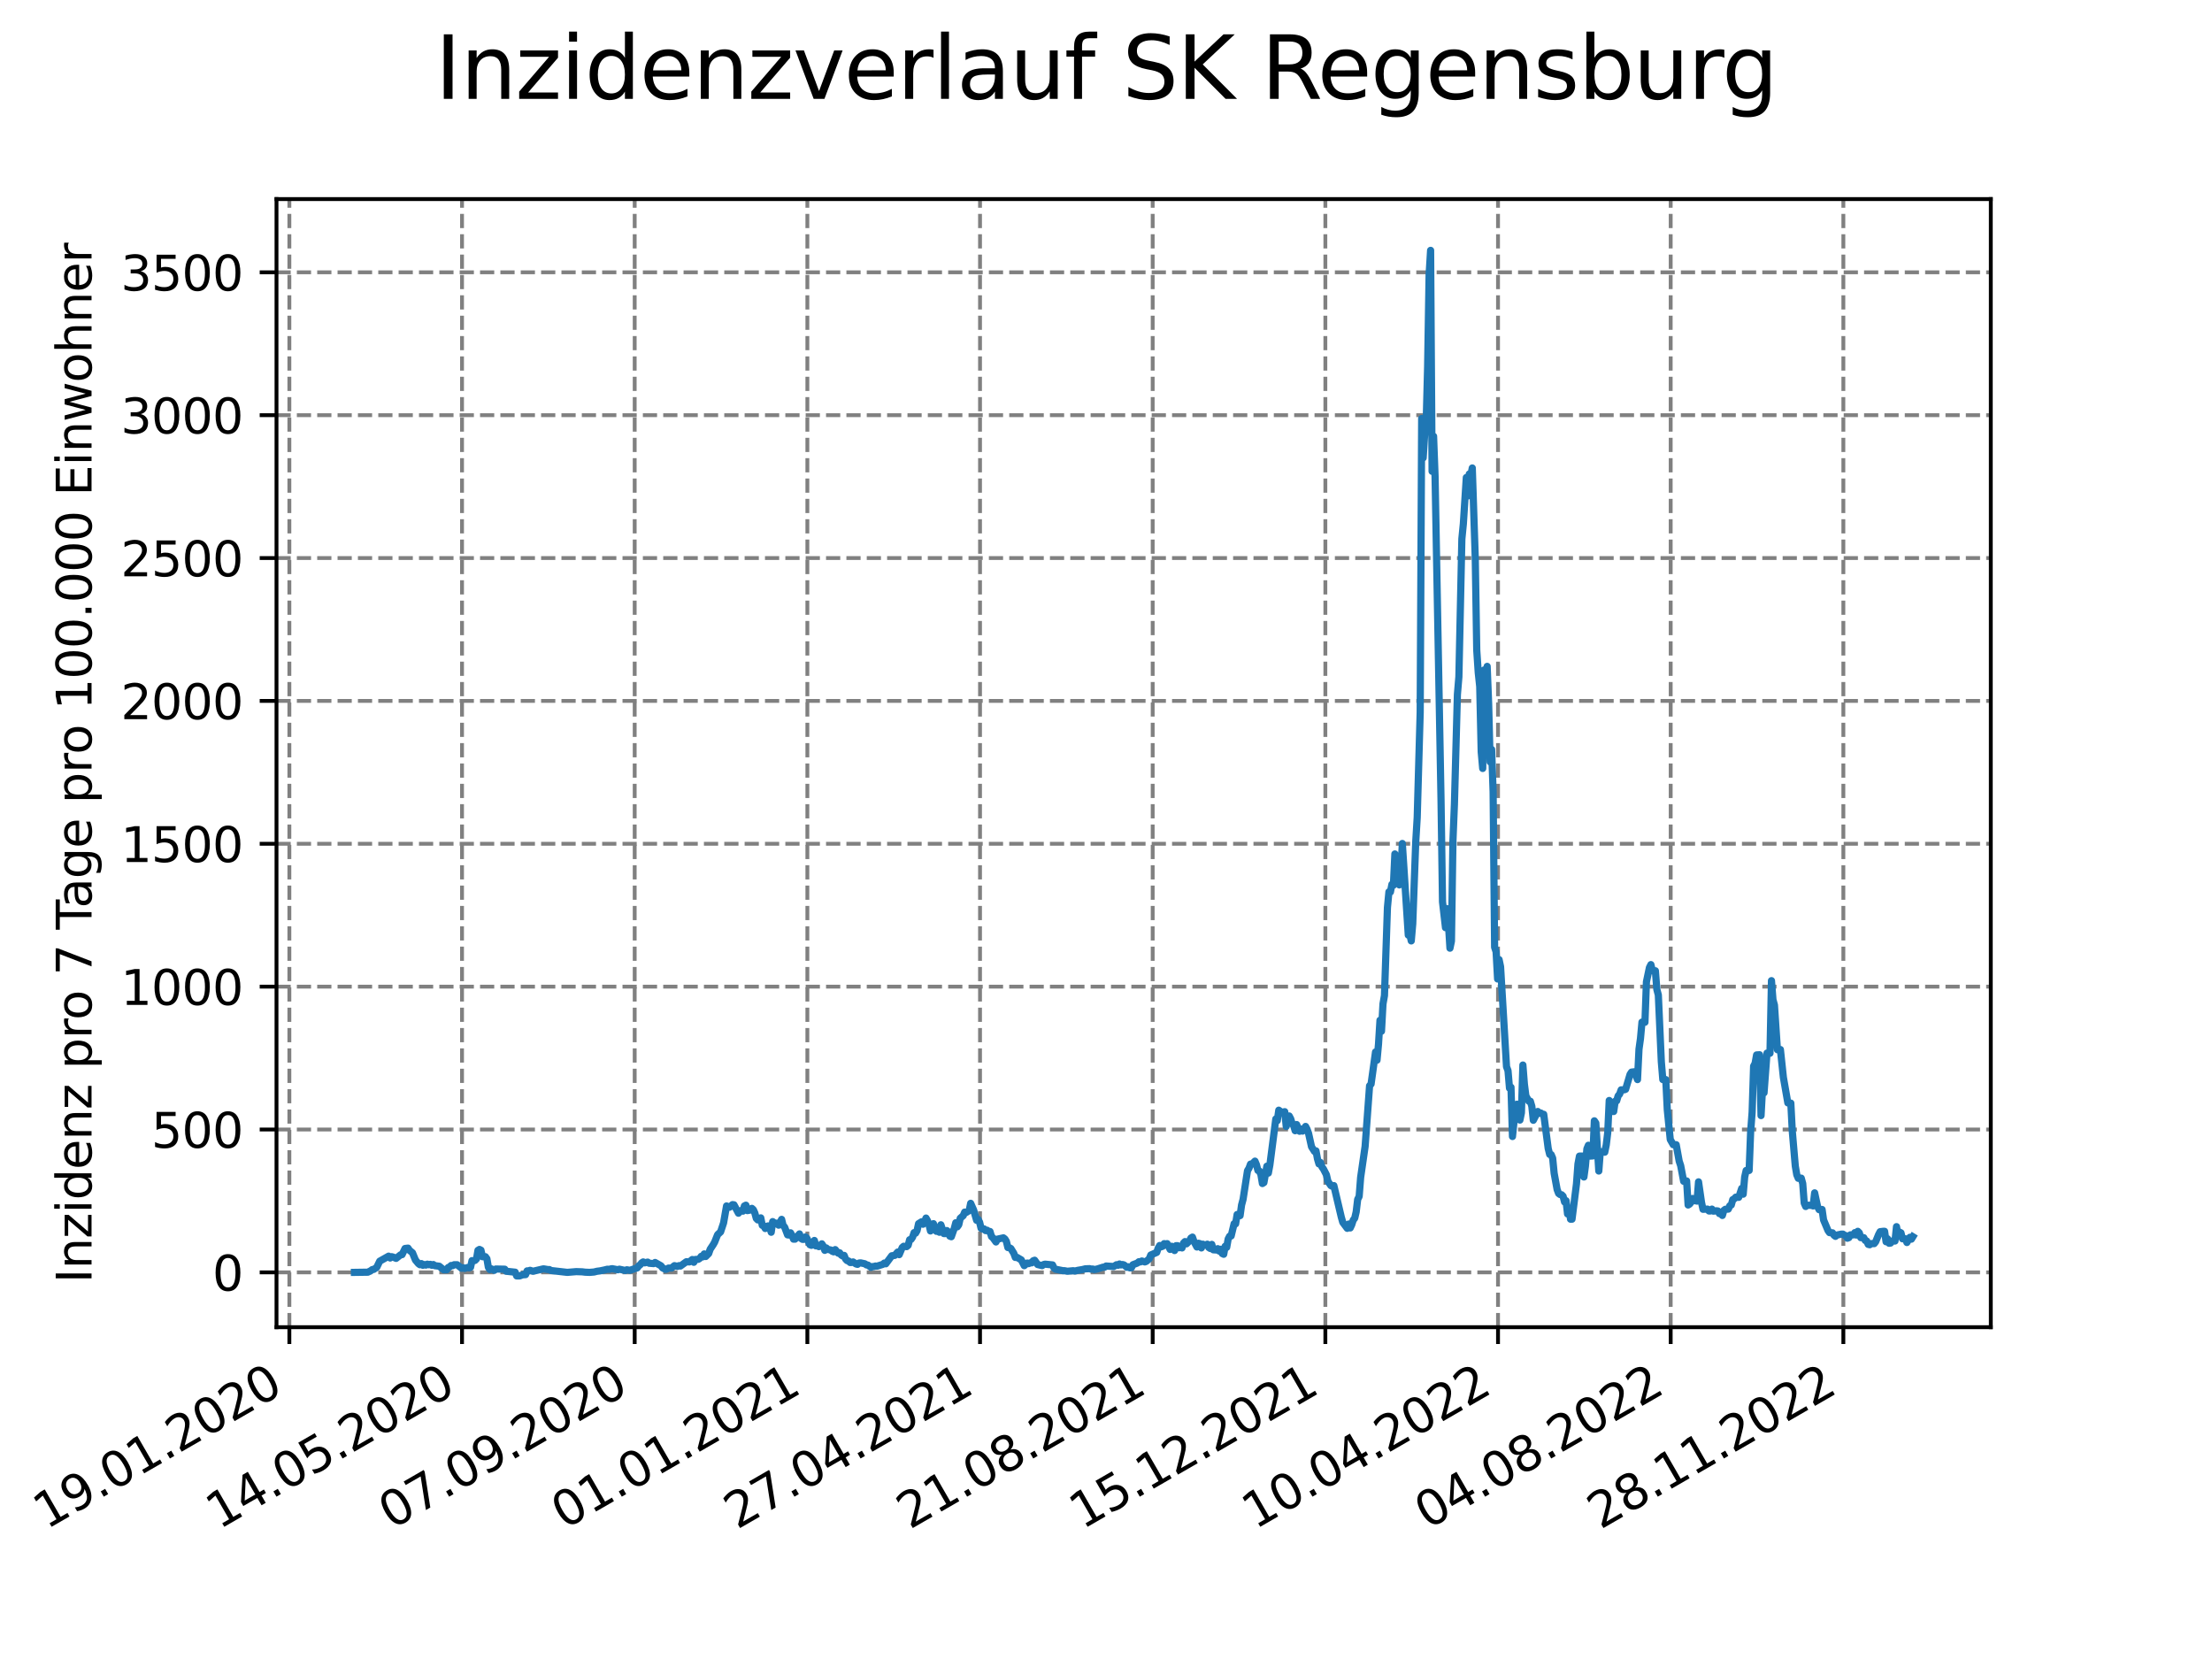 <?xml version="1.0" encoding="utf-8" standalone="no"?>
<!DOCTYPE svg PUBLIC "-//W3C//DTD SVG 1.1//EN"
  "http://www.w3.org/Graphics/SVG/1.1/DTD/svg11.dtd">
<svg xmlns:xlink="http://www.w3.org/1999/xlink" width="460.8pt" height="345.6pt" viewBox="0 0 460.8 345.6" xmlns="http://www.w3.org/2000/svg" version="1.1">
 <defs>
  <style type="text/css">*{stroke-linejoin: round; stroke-linecap: butt}</style>
 </defs>
 <g id="figure_1">
  <g id="patch_1">
   <path d="M 0 345.6 
L 460.8 345.6 
L 460.8 0 
L 0 0 
z
" style="fill: #ffffff"/>
  </g>
  <g id="axes_1">
   <g id="patch_2">
    <path d="M 57.6 276.48 
L 414.72 276.48 
L 414.72 41.472 
L 57.6 41.472 
z
" style="fill: #ffffff"/>
   </g>
   <g id="matplotlib.axis_1">
    <g id="xtick_1">
     <g id="line2d_1">
      <path d="M 60.28 276.48 
L 60.28 41.472 
" clip-path="url(#p13922a22a3)" style="fill: none; stroke-dasharray: 2.96,1.28; stroke-dashoffset: 0; stroke: #808080; stroke-width: 0.8"/>
     </g>
     <g id="line2d_2">
      <defs>
       <path id="m877b7873e9" d="M 0 0 
L 0 3.5 
" style="stroke: #000000; stroke-width: 0.8"/>
      </defs>
      <g>
       <use xlink:href="#m877b7873e9" x="60.28" y="276.48" style="stroke: #000000; stroke-width: 0.8"/>
      </g>
     </g>
     <g id="text_1">
      <!-- 19.01.2020 -->
      <g transform="translate(9.654 318.689) rotate(-30) scale(0.1 -0.1)">
       <defs>
        <path id="DejaVuSans-31" d="M 794 531 
L 1825 531 
L 1825 4091 
L 703 3866 
L 703 4441 
L 1819 4666 
L 2450 4666 
L 2450 531 
L 3481 531 
L 3481 0 
L 794 0 
L 794 531 
z
" transform="scale(0.016)"/>
        <path id="DejaVuSans-39" d="M 703 97 
L 703 672 
Q 941 559 1184 500 
Q 1428 441 1663 441 
Q 2288 441 2617 861 
Q 2947 1281 2994 2138 
Q 2813 1869 2534 1725 
Q 2256 1581 1919 1581 
Q 1219 1581 811 2004 
Q 403 2428 403 3163 
Q 403 3881 828 4315 
Q 1253 4750 1959 4750 
Q 2769 4750 3195 4129 
Q 3622 3509 3622 2328 
Q 3622 1225 3098 567 
Q 2575 -91 1691 -91 
Q 1453 -91 1209 -44 
Q 966 3 703 97 
z
M 1959 2075 
Q 2384 2075 2632 2365 
Q 2881 2656 2881 3163 
Q 2881 3666 2632 3958 
Q 2384 4250 1959 4250 
Q 1534 4250 1286 3958 
Q 1038 3666 1038 3163 
Q 1038 2656 1286 2365 
Q 1534 2075 1959 2075 
z
" transform="scale(0.016)"/>
        <path id="DejaVuSans-2e" d="M 684 794 
L 1344 794 
L 1344 0 
L 684 0 
L 684 794 
z
" transform="scale(0.016)"/>
        <path id="DejaVuSans-30" d="M 2034 4250 
Q 1547 4250 1301 3770 
Q 1056 3291 1056 2328 
Q 1056 1369 1301 889 
Q 1547 409 2034 409 
Q 2525 409 2770 889 
Q 3016 1369 3016 2328 
Q 3016 3291 2770 3770 
Q 2525 4250 2034 4250 
z
M 2034 4750 
Q 2819 4750 3233 4129 
Q 3647 3509 3647 2328 
Q 3647 1150 3233 529 
Q 2819 -91 2034 -91 
Q 1250 -91 836 529 
Q 422 1150 422 2328 
Q 422 3509 836 4129 
Q 1250 4750 2034 4750 
z
" transform="scale(0.016)"/>
        <path id="DejaVuSans-32" d="M 1228 531 
L 3431 531 
L 3431 0 
L 469 0 
L 469 531 
Q 828 903 1448 1529 
Q 2069 2156 2228 2338 
Q 2531 2678 2651 2914 
Q 2772 3150 2772 3378 
Q 2772 3750 2511 3984 
Q 2250 4219 1831 4219 
Q 1534 4219 1204 4116 
Q 875 4013 500 3803 
L 500 4441 
Q 881 4594 1212 4672 
Q 1544 4750 1819 4750 
Q 2544 4750 2975 4387 
Q 3406 4025 3406 3419 
Q 3406 3131 3298 2873 
Q 3191 2616 2906 2266 
Q 2828 2175 2409 1742 
Q 1991 1309 1228 531 
z
" transform="scale(0.016)"/>
       </defs>
       <use xlink:href="#DejaVuSans-31"/>
       <use xlink:href="#DejaVuSans-39" x="63.623"/>
       <use xlink:href="#DejaVuSans-2e" x="127.246"/>
       <use xlink:href="#DejaVuSans-30" x="159.033"/>
       <use xlink:href="#DejaVuSans-31" x="222.656"/>
       <use xlink:href="#DejaVuSans-2e" x="286.279"/>
       <use xlink:href="#DejaVuSans-32" x="318.066"/>
       <use xlink:href="#DejaVuSans-30" x="381.689"/>
       <use xlink:href="#DejaVuSans-32" x="445.312"/>
       <use xlink:href="#DejaVuSans-30" x="508.936"/>
      </g>
     </g>
    </g>
    <g id="xtick_2">
     <g id="line2d_3">
      <path d="M 96.249 276.48 
L 96.249 41.472 
" clip-path="url(#p13922a22a3)" style="fill: none; stroke-dasharray: 2.96,1.28; stroke-dashoffset: 0; stroke: #808080; stroke-width: 0.8"/>
     </g>
     <g id="line2d_4">
      <g>
       <use xlink:href="#m877b7873e9" x="96.249" y="276.48" style="stroke: #000000; stroke-width: 0.8"/>
      </g>
     </g>
     <g id="text_2">
      <!-- 14.05.2020 -->
      <g transform="translate(45.624 318.689) rotate(-30) scale(0.1 -0.1)">
       <defs>
        <path id="DejaVuSans-34" d="M 2419 4116 
L 825 1625 
L 2419 1625 
L 2419 4116 
z
M 2253 4666 
L 3047 4666 
L 3047 1625 
L 3713 1625 
L 3713 1100 
L 3047 1100 
L 3047 0 
L 2419 0 
L 2419 1100 
L 313 1100 
L 313 1709 
L 2253 4666 
z
" transform="scale(0.016)"/>
        <path id="DejaVuSans-35" d="M 691 4666 
L 3169 4666 
L 3169 4134 
L 1269 4134 
L 1269 2991 
Q 1406 3038 1543 3061 
Q 1681 3084 1819 3084 
Q 2600 3084 3056 2656 
Q 3513 2228 3513 1497 
Q 3513 744 3044 326 
Q 2575 -91 1722 -91 
Q 1428 -91 1123 -41 
Q 819 9 494 109 
L 494 744 
Q 775 591 1075 516 
Q 1375 441 1709 441 
Q 2250 441 2565 725 
Q 2881 1009 2881 1497 
Q 2881 1984 2565 2268 
Q 2250 2553 1709 2553 
Q 1456 2553 1204 2497 
Q 953 2441 691 2322 
L 691 4666 
z
" transform="scale(0.016)"/>
       </defs>
       <use xlink:href="#DejaVuSans-31"/>
       <use xlink:href="#DejaVuSans-34" x="63.623"/>
       <use xlink:href="#DejaVuSans-2e" x="127.246"/>
       <use xlink:href="#DejaVuSans-30" x="159.033"/>
       <use xlink:href="#DejaVuSans-35" x="222.656"/>
       <use xlink:href="#DejaVuSans-2e" x="286.279"/>
       <use xlink:href="#DejaVuSans-32" x="318.066"/>
       <use xlink:href="#DejaVuSans-30" x="381.689"/>
       <use xlink:href="#DejaVuSans-32" x="445.312"/>
       <use xlink:href="#DejaVuSans-30" x="508.936"/>
      </g>
     </g>
    </g>
    <g id="xtick_3">
     <g id="line2d_5">
      <path d="M 132.218 276.48 
L 132.218 41.472 
" clip-path="url(#p13922a22a3)" style="fill: none; stroke-dasharray: 2.96,1.28; stroke-dashoffset: 0; stroke: #808080; stroke-width: 0.8"/>
     </g>
     <g id="line2d_6">
      <g>
       <use xlink:href="#m877b7873e9" x="132.218" y="276.48" style="stroke: #000000; stroke-width: 0.8"/>
      </g>
     </g>
     <g id="text_3">
      <!-- 07.09.2020 -->
      <g transform="translate(81.593 318.689) rotate(-30) scale(0.1 -0.1)">
       <defs>
        <path id="DejaVuSans-37" d="M 525 4666 
L 3525 4666 
L 3525 4397 
L 1831 0 
L 1172 0 
L 2766 4134 
L 525 4134 
L 525 4666 
z
" transform="scale(0.016)"/>
       </defs>
       <use xlink:href="#DejaVuSans-30"/>
       <use xlink:href="#DejaVuSans-37" x="63.623"/>
       <use xlink:href="#DejaVuSans-2e" x="127.246"/>
       <use xlink:href="#DejaVuSans-30" x="159.033"/>
       <use xlink:href="#DejaVuSans-39" x="222.656"/>
       <use xlink:href="#DejaVuSans-2e" x="286.279"/>
       <use xlink:href="#DejaVuSans-32" x="318.066"/>
       <use xlink:href="#DejaVuSans-30" x="381.689"/>
       <use xlink:href="#DejaVuSans-32" x="445.312"/>
       <use xlink:href="#DejaVuSans-30" x="508.936"/>
      </g>
     </g>
    </g>
    <g id="xtick_4">
     <g id="line2d_7">
      <path d="M 168.188 276.48 
L 168.188 41.472 
" clip-path="url(#p13922a22a3)" style="fill: none; stroke-dasharray: 2.96,1.28; stroke-dashoffset: 0; stroke: #808080; stroke-width: 0.8"/>
     </g>
     <g id="line2d_8">
      <g>
       <use xlink:href="#m877b7873e9" x="168.188" y="276.48" style="stroke: #000000; stroke-width: 0.8"/>
      </g>
     </g>
     <g id="text_4">
      <!-- 01.01.2021 -->
      <g transform="translate(117.563 318.689) rotate(-30) scale(0.1 -0.1)">
       <use xlink:href="#DejaVuSans-30"/>
       <use xlink:href="#DejaVuSans-31" x="63.623"/>
       <use xlink:href="#DejaVuSans-2e" x="127.246"/>
       <use xlink:href="#DejaVuSans-30" x="159.033"/>
       <use xlink:href="#DejaVuSans-31" x="222.656"/>
       <use xlink:href="#DejaVuSans-2e" x="286.279"/>
       <use xlink:href="#DejaVuSans-32" x="318.066"/>
       <use xlink:href="#DejaVuSans-30" x="381.689"/>
       <use xlink:href="#DejaVuSans-32" x="445.312"/>
       <use xlink:href="#DejaVuSans-31" x="508.936"/>
      </g>
     </g>
    </g>
    <g id="xtick_5">
     <g id="line2d_9">
      <path d="M 204.157 276.48 
L 204.157 41.472 
" clip-path="url(#p13922a22a3)" style="fill: none; stroke-dasharray: 2.96,1.28; stroke-dashoffset: 0; stroke: #808080; stroke-width: 0.8"/>
     </g>
     <g id="line2d_10">
      <g>
       <use xlink:href="#m877b7873e9" x="204.157" y="276.48" style="stroke: #000000; stroke-width: 0.8"/>
      </g>
     </g>
     <g id="text_5">
      <!-- 27.04.2021 -->
      <g transform="translate(153.532 318.689) rotate(-30) scale(0.1 -0.1)">
       <use xlink:href="#DejaVuSans-32"/>
       <use xlink:href="#DejaVuSans-37" x="63.623"/>
       <use xlink:href="#DejaVuSans-2e" x="127.246"/>
       <use xlink:href="#DejaVuSans-30" x="159.033"/>
       <use xlink:href="#DejaVuSans-34" x="222.656"/>
       <use xlink:href="#DejaVuSans-2e" x="286.279"/>
       <use xlink:href="#DejaVuSans-32" x="318.066"/>
       <use xlink:href="#DejaVuSans-30" x="381.689"/>
       <use xlink:href="#DejaVuSans-32" x="445.312"/>
       <use xlink:href="#DejaVuSans-31" x="508.936"/>
      </g>
     </g>
    </g>
    <g id="xtick_6">
     <g id="line2d_11">
      <path d="M 240.126 276.48 
L 240.126 41.472 
" clip-path="url(#p13922a22a3)" style="fill: none; stroke-dasharray: 2.96,1.28; stroke-dashoffset: 0; stroke: #808080; stroke-width: 0.8"/>
     </g>
     <g id="line2d_12">
      <g>
       <use xlink:href="#m877b7873e9" x="240.126" y="276.48" style="stroke: #000000; stroke-width: 0.8"/>
      </g>
     </g>
     <g id="text_6">
      <!-- 21.08.2021 -->
      <g transform="translate(189.501 318.689) rotate(-30) scale(0.1 -0.1)">
       <defs>
        <path id="DejaVuSans-38" d="M 2034 2216 
Q 1584 2216 1326 1975 
Q 1069 1734 1069 1313 
Q 1069 891 1326 650 
Q 1584 409 2034 409 
Q 2484 409 2743 651 
Q 3003 894 3003 1313 
Q 3003 1734 2745 1975 
Q 2488 2216 2034 2216 
z
M 1403 2484 
Q 997 2584 770 2862 
Q 544 3141 544 3541 
Q 544 4100 942 4425 
Q 1341 4750 2034 4750 
Q 2731 4750 3128 4425 
Q 3525 4100 3525 3541 
Q 3525 3141 3298 2862 
Q 3072 2584 2669 2484 
Q 3125 2378 3379 2068 
Q 3634 1759 3634 1313 
Q 3634 634 3220 271 
Q 2806 -91 2034 -91 
Q 1263 -91 848 271 
Q 434 634 434 1313 
Q 434 1759 690 2068 
Q 947 2378 1403 2484 
z
M 1172 3481 
Q 1172 3119 1398 2916 
Q 1625 2713 2034 2713 
Q 2441 2713 2670 2916 
Q 2900 3119 2900 3481 
Q 2900 3844 2670 4047 
Q 2441 4250 2034 4250 
Q 1625 4250 1398 4047 
Q 1172 3844 1172 3481 
z
" transform="scale(0.016)"/>
       </defs>
       <use xlink:href="#DejaVuSans-32"/>
       <use xlink:href="#DejaVuSans-31" x="63.623"/>
       <use xlink:href="#DejaVuSans-2e" x="127.246"/>
       <use xlink:href="#DejaVuSans-30" x="159.033"/>
       <use xlink:href="#DejaVuSans-38" x="222.656"/>
       <use xlink:href="#DejaVuSans-2e" x="286.279"/>
       <use xlink:href="#DejaVuSans-32" x="318.066"/>
       <use xlink:href="#DejaVuSans-30" x="381.689"/>
       <use xlink:href="#DejaVuSans-32" x="445.312"/>
       <use xlink:href="#DejaVuSans-31" x="508.936"/>
      </g>
     </g>
    </g>
    <g id="xtick_7">
     <g id="line2d_13">
      <path d="M 276.096 276.48 
L 276.096 41.472 
" clip-path="url(#p13922a22a3)" style="fill: none; stroke-dasharray: 2.96,1.28; stroke-dashoffset: 0; stroke: #808080; stroke-width: 0.8"/>
     </g>
     <g id="line2d_14">
      <g>
       <use xlink:href="#m877b7873e9" x="276.096" y="276.48" style="stroke: #000000; stroke-width: 0.8"/>
      </g>
     </g>
     <g id="text_7">
      <!-- 15.12.2021 -->
      <g transform="translate(225.471 318.689) rotate(-30) scale(0.1 -0.1)">
       <use xlink:href="#DejaVuSans-31"/>
       <use xlink:href="#DejaVuSans-35" x="63.623"/>
       <use xlink:href="#DejaVuSans-2e" x="127.246"/>
       <use xlink:href="#DejaVuSans-31" x="159.033"/>
       <use xlink:href="#DejaVuSans-32" x="222.656"/>
       <use xlink:href="#DejaVuSans-2e" x="286.279"/>
       <use xlink:href="#DejaVuSans-32" x="318.066"/>
       <use xlink:href="#DejaVuSans-30" x="381.689"/>
       <use xlink:href="#DejaVuSans-32" x="445.312"/>
       <use xlink:href="#DejaVuSans-31" x="508.936"/>
      </g>
     </g>
    </g>
    <g id="xtick_8">
     <g id="line2d_15">
      <path d="M 312.065 276.48 
L 312.065 41.472 
" clip-path="url(#p13922a22a3)" style="fill: none; stroke-dasharray: 2.96,1.28; stroke-dashoffset: 0; stroke: #808080; stroke-width: 0.8"/>
     </g>
     <g id="line2d_16">
      <g>
       <use xlink:href="#m877b7873e9" x="312.065" y="276.48" style="stroke: #000000; stroke-width: 0.8"/>
      </g>
     </g>
     <g id="text_8">
      <!-- 10.04.2022 -->
      <g transform="translate(261.44 318.689) rotate(-30) scale(0.1 -0.1)">
       <use xlink:href="#DejaVuSans-31"/>
       <use xlink:href="#DejaVuSans-30" x="63.623"/>
       <use xlink:href="#DejaVuSans-2e" x="127.246"/>
       <use xlink:href="#DejaVuSans-30" x="159.033"/>
       <use xlink:href="#DejaVuSans-34" x="222.656"/>
       <use xlink:href="#DejaVuSans-2e" x="286.279"/>
       <use xlink:href="#DejaVuSans-32" x="318.066"/>
       <use xlink:href="#DejaVuSans-30" x="381.689"/>
       <use xlink:href="#DejaVuSans-32" x="445.312"/>
       <use xlink:href="#DejaVuSans-32" x="508.936"/>
      </g>
     </g>
    </g>
    <g id="xtick_9">
     <g id="line2d_17">
      <path d="M 348.035 276.48 
L 348.035 41.472 
" clip-path="url(#p13922a22a3)" style="fill: none; stroke-dasharray: 2.96,1.28; stroke-dashoffset: 0; stroke: #808080; stroke-width: 0.8"/>
     </g>
     <g id="line2d_18">
      <g>
       <use xlink:href="#m877b7873e9" x="348.035" y="276.48" style="stroke: #000000; stroke-width: 0.8"/>
      </g>
     </g>
     <g id="text_9">
      <!-- 04.08.2022 -->
      <g transform="translate(297.409 318.689) rotate(-30) scale(0.1 -0.1)">
       <use xlink:href="#DejaVuSans-30"/>
       <use xlink:href="#DejaVuSans-34" x="63.623"/>
       <use xlink:href="#DejaVuSans-2e" x="127.246"/>
       <use xlink:href="#DejaVuSans-30" x="159.033"/>
       <use xlink:href="#DejaVuSans-38" x="222.656"/>
       <use xlink:href="#DejaVuSans-2e" x="286.279"/>
       <use xlink:href="#DejaVuSans-32" x="318.066"/>
       <use xlink:href="#DejaVuSans-30" x="381.689"/>
       <use xlink:href="#DejaVuSans-32" x="445.312"/>
       <use xlink:href="#DejaVuSans-32" x="508.936"/>
      </g>
     </g>
    </g>
    <g id="xtick_10">
     <g id="line2d_19">
      <path d="M 384.004 276.48 
L 384.004 41.472 
" clip-path="url(#p13922a22a3)" style="fill: none; stroke-dasharray: 2.96,1.28; stroke-dashoffset: 0; stroke: #808080; stroke-width: 0.8"/>
     </g>
     <g id="line2d_20">
      <g>
       <use xlink:href="#m877b7873e9" x="384.004" y="276.48" style="stroke: #000000; stroke-width: 0.8"/>
      </g>
     </g>
     <g id="text_10">
      <!-- 28.11.2022 -->
      <g transform="translate(333.379 318.689) rotate(-30) scale(0.1 -0.1)">
       <use xlink:href="#DejaVuSans-32"/>
       <use xlink:href="#DejaVuSans-38" x="63.623"/>
       <use xlink:href="#DejaVuSans-2e" x="127.246"/>
       <use xlink:href="#DejaVuSans-31" x="159.033"/>
       <use xlink:href="#DejaVuSans-31" x="222.656"/>
       <use xlink:href="#DejaVuSans-2e" x="286.279"/>
       <use xlink:href="#DejaVuSans-32" x="318.066"/>
       <use xlink:href="#DejaVuSans-30" x="381.689"/>
       <use xlink:href="#DejaVuSans-32" x="445.312"/>
       <use xlink:href="#DejaVuSans-32" x="508.936"/>
      </g>
     </g>
    </g>
   </g>
   <g id="matplotlib.axis_2">
    <g id="ytick_1">
     <g id="line2d_21">
      <path d="M 57.6 265.059 
L 414.72 265.059 
" clip-path="url(#p13922a22a3)" style="fill: none; stroke-dasharray: 2.96,1.28; stroke-dashoffset: 0; stroke: #808080; stroke-width: 0.8"/>
     </g>
     <g id="line2d_22">
      <defs>
       <path id="m22fa0d3094" d="M 0 0 
L -3.5 0 
" style="stroke: #000000; stroke-width: 0.8"/>
      </defs>
      <g>
       <use xlink:href="#m22fa0d3094" x="57.6" y="265.059" style="stroke: #000000; stroke-width: 0.8"/>
      </g>
     </g>
     <g id="text_11">
      <!-- 0 -->
      <g transform="translate(44.237 268.858) scale(0.1 -0.1)">
       <use xlink:href="#DejaVuSans-30"/>
      </g>
     </g>
    </g>
    <g id="ytick_2">
     <g id="line2d_23">
      <path d="M 57.6 235.298 
L 414.72 235.298 
" clip-path="url(#p13922a22a3)" style="fill: none; stroke-dasharray: 2.96,1.28; stroke-dashoffset: 0; stroke: #808080; stroke-width: 0.8"/>
     </g>
     <g id="line2d_24">
      <g>
       <use xlink:href="#m22fa0d3094" x="57.6" y="235.298" style="stroke: #000000; stroke-width: 0.8"/>
      </g>
     </g>
     <g id="text_12">
      <!-- 500 -->
      <g transform="translate(31.512 239.097) scale(0.1 -0.1)">
       <use xlink:href="#DejaVuSans-35"/>
       <use xlink:href="#DejaVuSans-30" x="63.623"/>
       <use xlink:href="#DejaVuSans-30" x="127.246"/>
      </g>
     </g>
    </g>
    <g id="ytick_3">
     <g id="line2d_25">
      <path d="M 57.6 205.537 
L 414.72 205.537 
" clip-path="url(#p13922a22a3)" style="fill: none; stroke-dasharray: 2.96,1.28; stroke-dashoffset: 0; stroke: #808080; stroke-width: 0.8"/>
     </g>
     <g id="line2d_26">
      <g>
       <use xlink:href="#m22fa0d3094" x="57.6" y="205.537" style="stroke: #000000; stroke-width: 0.8"/>
      </g>
     </g>
     <g id="text_13">
      <!-- 1000 -->
      <g transform="translate(25.15 209.336) scale(0.1 -0.1)">
       <use xlink:href="#DejaVuSans-31"/>
       <use xlink:href="#DejaVuSans-30" x="63.623"/>
       <use xlink:href="#DejaVuSans-30" x="127.246"/>
       <use xlink:href="#DejaVuSans-30" x="190.869"/>
      </g>
     </g>
    </g>
    <g id="ytick_4">
     <g id="line2d_27">
      <path d="M 57.6 175.776 
L 414.72 175.776 
" clip-path="url(#p13922a22a3)" style="fill: none; stroke-dasharray: 2.96,1.28; stroke-dashoffset: 0; stroke: #808080; stroke-width: 0.8"/>
     </g>
     <g id="line2d_28">
      <g>
       <use xlink:href="#m22fa0d3094" x="57.6" y="175.776" style="stroke: #000000; stroke-width: 0.8"/>
      </g>
     </g>
     <g id="text_14">
      <!-- 1500 -->
      <g transform="translate(25.15 179.575) scale(0.1 -0.1)">
       <use xlink:href="#DejaVuSans-31"/>
       <use xlink:href="#DejaVuSans-35" x="63.623"/>
       <use xlink:href="#DejaVuSans-30" x="127.246"/>
       <use xlink:href="#DejaVuSans-30" x="190.869"/>
      </g>
     </g>
    </g>
    <g id="ytick_5">
     <g id="line2d_29">
      <path d="M 57.6 146.014 
L 414.72 146.014 
" clip-path="url(#p13922a22a3)" style="fill: none; stroke-dasharray: 2.96,1.28; stroke-dashoffset: 0; stroke: #808080; stroke-width: 0.8"/>
     </g>
     <g id="line2d_30">
      <g>
       <use xlink:href="#m22fa0d3094" x="57.6" y="146.014" style="stroke: #000000; stroke-width: 0.8"/>
      </g>
     </g>
     <g id="text_15">
      <!-- 2000 -->
      <g transform="translate(25.15 149.814) scale(0.1 -0.1)">
       <use xlink:href="#DejaVuSans-32"/>
       <use xlink:href="#DejaVuSans-30" x="63.623"/>
       <use xlink:href="#DejaVuSans-30" x="127.246"/>
       <use xlink:href="#DejaVuSans-30" x="190.869"/>
      </g>
     </g>
    </g>
    <g id="ytick_6">
     <g id="line2d_31">
      <path d="M 57.6 116.253 
L 414.72 116.253 
" clip-path="url(#p13922a22a3)" style="fill: none; stroke-dasharray: 2.96,1.28; stroke-dashoffset: 0; stroke: #808080; stroke-width: 0.8"/>
     </g>
     <g id="line2d_32">
      <g>
       <use xlink:href="#m22fa0d3094" x="57.6" y="116.253" style="stroke: #000000; stroke-width: 0.8"/>
      </g>
     </g>
     <g id="text_16">
      <!-- 2500 -->
      <g transform="translate(25.15 120.052) scale(0.1 -0.1)">
       <use xlink:href="#DejaVuSans-32"/>
       <use xlink:href="#DejaVuSans-35" x="63.623"/>
       <use xlink:href="#DejaVuSans-30" x="127.246"/>
       <use xlink:href="#DejaVuSans-30" x="190.869"/>
      </g>
     </g>
    </g>
    <g id="ytick_7">
     <g id="line2d_33">
      <path d="M 57.6 86.492 
L 414.72 86.492 
" clip-path="url(#p13922a22a3)" style="fill: none; stroke-dasharray: 2.96,1.28; stroke-dashoffset: 0; stroke: #808080; stroke-width: 0.8"/>
     </g>
     <g id="line2d_34">
      <g>
       <use xlink:href="#m22fa0d3094" x="57.6" y="86.492" style="stroke: #000000; stroke-width: 0.8"/>
      </g>
     </g>
     <g id="text_17">
      <!-- 3000 -->
      <g transform="translate(25.15 90.291) scale(0.1 -0.1)">
       <defs>
        <path id="DejaVuSans-33" d="M 2597 2516 
Q 3050 2419 3304 2112 
Q 3559 1806 3559 1356 
Q 3559 666 3084 287 
Q 2609 -91 1734 -91 
Q 1441 -91 1130 -33 
Q 819 25 488 141 
L 488 750 
Q 750 597 1062 519 
Q 1375 441 1716 441 
Q 2309 441 2620 675 
Q 2931 909 2931 1356 
Q 2931 1769 2642 2001 
Q 2353 2234 1838 2234 
L 1294 2234 
L 1294 2753 
L 1863 2753 
Q 2328 2753 2575 2939 
Q 2822 3125 2822 3475 
Q 2822 3834 2567 4026 
Q 2313 4219 1838 4219 
Q 1578 4219 1281 4162 
Q 984 4106 628 3988 
L 628 4550 
Q 988 4650 1302 4700 
Q 1616 4750 1894 4750 
Q 2613 4750 3031 4423 
Q 3450 4097 3450 3541 
Q 3450 3153 3228 2886 
Q 3006 2619 2597 2516 
z
" transform="scale(0.016)"/>
       </defs>
       <use xlink:href="#DejaVuSans-33"/>
       <use xlink:href="#DejaVuSans-30" x="63.623"/>
       <use xlink:href="#DejaVuSans-30" x="127.246"/>
       <use xlink:href="#DejaVuSans-30" x="190.869"/>
      </g>
     </g>
    </g>
    <g id="ytick_8">
     <g id="line2d_35">
      <path d="M 57.6 56.731 
L 414.72 56.731 
" clip-path="url(#p13922a22a3)" style="fill: none; stroke-dasharray: 2.96,1.28; stroke-dashoffset: 0; stroke: #808080; stroke-width: 0.8"/>
     </g>
     <g id="line2d_36">
      <g>
       <use xlink:href="#m22fa0d3094" x="57.6" y="56.731" style="stroke: #000000; stroke-width: 0.8"/>
      </g>
     </g>
     <g id="text_18">
      <!-- 3500 -->
      <g transform="translate(25.15 60.53) scale(0.1 -0.1)">
       <use xlink:href="#DejaVuSans-33"/>
       <use xlink:href="#DejaVuSans-35" x="63.623"/>
       <use xlink:href="#DejaVuSans-30" x="127.246"/>
       <use xlink:href="#DejaVuSans-30" x="190.869"/>
      </g>
     </g>
    </g>
    <g id="text_19">
     <!-- Inzidenz pro 7 Tage pro 100.000 Einwohner -->
     <g transform="translate(19.07 267.301) rotate(-90) scale(0.1 -0.1)">
      <defs>
       <path id="DejaVuSans-49" d="M 628 4666 
L 1259 4666 
L 1259 0 
L 628 0 
L 628 4666 
z
" transform="scale(0.016)"/>
       <path id="DejaVuSans-6e" d="M 3513 2113 
L 3513 0 
L 2938 0 
L 2938 2094 
Q 2938 2591 2744 2837 
Q 2550 3084 2163 3084 
Q 1697 3084 1428 2787 
Q 1159 2491 1159 1978 
L 1159 0 
L 581 0 
L 581 3500 
L 1159 3500 
L 1159 2956 
Q 1366 3272 1645 3428 
Q 1925 3584 2291 3584 
Q 2894 3584 3203 3211 
Q 3513 2838 3513 2113 
z
" transform="scale(0.016)"/>
       <path id="DejaVuSans-7a" d="M 353 3500 
L 3084 3500 
L 3084 2975 
L 922 459 
L 3084 459 
L 3084 0 
L 275 0 
L 275 525 
L 2438 3041 
L 353 3041 
L 353 3500 
z
" transform="scale(0.016)"/>
       <path id="DejaVuSans-69" d="M 603 3500 
L 1178 3500 
L 1178 0 
L 603 0 
L 603 3500 
z
M 603 4863 
L 1178 4863 
L 1178 4134 
L 603 4134 
L 603 4863 
z
" transform="scale(0.016)"/>
       <path id="DejaVuSans-64" d="M 2906 2969 
L 2906 4863 
L 3481 4863 
L 3481 0 
L 2906 0 
L 2906 525 
Q 2725 213 2448 61 
Q 2172 -91 1784 -91 
Q 1150 -91 751 415 
Q 353 922 353 1747 
Q 353 2572 751 3078 
Q 1150 3584 1784 3584 
Q 2172 3584 2448 3432 
Q 2725 3281 2906 2969 
z
M 947 1747 
Q 947 1113 1208 752 
Q 1469 391 1925 391 
Q 2381 391 2643 752 
Q 2906 1113 2906 1747 
Q 2906 2381 2643 2742 
Q 2381 3103 1925 3103 
Q 1469 3103 1208 2742 
Q 947 2381 947 1747 
z
" transform="scale(0.016)"/>
       <path id="DejaVuSans-65" d="M 3597 1894 
L 3597 1613 
L 953 1613 
Q 991 1019 1311 708 
Q 1631 397 2203 397 
Q 2534 397 2845 478 
Q 3156 559 3463 722 
L 3463 178 
Q 3153 47 2828 -22 
Q 2503 -91 2169 -91 
Q 1331 -91 842 396 
Q 353 884 353 1716 
Q 353 2575 817 3079 
Q 1281 3584 2069 3584 
Q 2775 3584 3186 3129 
Q 3597 2675 3597 1894 
z
M 3022 2063 
Q 3016 2534 2758 2815 
Q 2500 3097 2075 3097 
Q 1594 3097 1305 2825 
Q 1016 2553 972 2059 
L 3022 2063 
z
" transform="scale(0.016)"/>
       <path id="DejaVuSans-20" transform="scale(0.016)"/>
       <path id="DejaVuSans-70" d="M 1159 525 
L 1159 -1331 
L 581 -1331 
L 581 3500 
L 1159 3500 
L 1159 2969 
Q 1341 3281 1617 3432 
Q 1894 3584 2278 3584 
Q 2916 3584 3314 3078 
Q 3713 2572 3713 1747 
Q 3713 922 3314 415 
Q 2916 -91 2278 -91 
Q 1894 -91 1617 61 
Q 1341 213 1159 525 
z
M 3116 1747 
Q 3116 2381 2855 2742 
Q 2594 3103 2138 3103 
Q 1681 3103 1420 2742 
Q 1159 2381 1159 1747 
Q 1159 1113 1420 752 
Q 1681 391 2138 391 
Q 2594 391 2855 752 
Q 3116 1113 3116 1747 
z
" transform="scale(0.016)"/>
       <path id="DejaVuSans-72" d="M 2631 2963 
Q 2534 3019 2420 3045 
Q 2306 3072 2169 3072 
Q 1681 3072 1420 2755 
Q 1159 2438 1159 1844 
L 1159 0 
L 581 0 
L 581 3500 
L 1159 3500 
L 1159 2956 
Q 1341 3275 1631 3429 
Q 1922 3584 2338 3584 
Q 2397 3584 2469 3576 
Q 2541 3569 2628 3553 
L 2631 2963 
z
" transform="scale(0.016)"/>
       <path id="DejaVuSans-6f" d="M 1959 3097 
Q 1497 3097 1228 2736 
Q 959 2375 959 1747 
Q 959 1119 1226 758 
Q 1494 397 1959 397 
Q 2419 397 2687 759 
Q 2956 1122 2956 1747 
Q 2956 2369 2687 2733 
Q 2419 3097 1959 3097 
z
M 1959 3584 
Q 2709 3584 3137 3096 
Q 3566 2609 3566 1747 
Q 3566 888 3137 398 
Q 2709 -91 1959 -91 
Q 1206 -91 779 398 
Q 353 888 353 1747 
Q 353 2609 779 3096 
Q 1206 3584 1959 3584 
z
" transform="scale(0.016)"/>
       <path id="DejaVuSans-54" d="M -19 4666 
L 3928 4666 
L 3928 4134 
L 2272 4134 
L 2272 0 
L 1638 0 
L 1638 4134 
L -19 4134 
L -19 4666 
z
" transform="scale(0.016)"/>
       <path id="DejaVuSans-61" d="M 2194 1759 
Q 1497 1759 1228 1600 
Q 959 1441 959 1056 
Q 959 750 1161 570 
Q 1363 391 1709 391 
Q 2188 391 2477 730 
Q 2766 1069 2766 1631 
L 2766 1759 
L 2194 1759 
z
M 3341 1997 
L 3341 0 
L 2766 0 
L 2766 531 
Q 2569 213 2275 61 
Q 1981 -91 1556 -91 
Q 1019 -91 701 211 
Q 384 513 384 1019 
Q 384 1609 779 1909 
Q 1175 2209 1959 2209 
L 2766 2209 
L 2766 2266 
Q 2766 2663 2505 2880 
Q 2244 3097 1772 3097 
Q 1472 3097 1187 3025 
Q 903 2953 641 2809 
L 641 3341 
Q 956 3463 1253 3523 
Q 1550 3584 1831 3584 
Q 2591 3584 2966 3190 
Q 3341 2797 3341 1997 
z
" transform="scale(0.016)"/>
       <path id="DejaVuSans-67" d="M 2906 1791 
Q 2906 2416 2648 2759 
Q 2391 3103 1925 3103 
Q 1463 3103 1205 2759 
Q 947 2416 947 1791 
Q 947 1169 1205 825 
Q 1463 481 1925 481 
Q 2391 481 2648 825 
Q 2906 1169 2906 1791 
z
M 3481 434 
Q 3481 -459 3084 -895 
Q 2688 -1331 1869 -1331 
Q 1566 -1331 1297 -1286 
Q 1028 -1241 775 -1147 
L 775 -588 
Q 1028 -725 1275 -790 
Q 1522 -856 1778 -856 
Q 2344 -856 2625 -561 
Q 2906 -266 2906 331 
L 2906 616 
Q 2728 306 2450 153 
Q 2172 0 1784 0 
Q 1141 0 747 490 
Q 353 981 353 1791 
Q 353 2603 747 3093 
Q 1141 3584 1784 3584 
Q 2172 3584 2450 3431 
Q 2728 3278 2906 2969 
L 2906 3500 
L 3481 3500 
L 3481 434 
z
" transform="scale(0.016)"/>
       <path id="DejaVuSans-45" d="M 628 4666 
L 3578 4666 
L 3578 4134 
L 1259 4134 
L 1259 2753 
L 3481 2753 
L 3481 2222 
L 1259 2222 
L 1259 531 
L 3634 531 
L 3634 0 
L 628 0 
L 628 4666 
z
" transform="scale(0.016)"/>
       <path id="DejaVuSans-77" d="M 269 3500 
L 844 3500 
L 1563 769 
L 2278 3500 
L 2956 3500 
L 3675 769 
L 4391 3500 
L 4966 3500 
L 4050 0 
L 3372 0 
L 2619 2869 
L 1863 0 
L 1184 0 
L 269 3500 
z
" transform="scale(0.016)"/>
       <path id="DejaVuSans-68" d="M 3513 2113 
L 3513 0 
L 2938 0 
L 2938 2094 
Q 2938 2591 2744 2837 
Q 2550 3084 2163 3084 
Q 1697 3084 1428 2787 
Q 1159 2491 1159 1978 
L 1159 0 
L 581 0 
L 581 4863 
L 1159 4863 
L 1159 2956 
Q 1366 3272 1645 3428 
Q 1925 3584 2291 3584 
Q 2894 3584 3203 3211 
Q 3513 2838 3513 2113 
z
" transform="scale(0.016)"/>
      </defs>
      <use xlink:href="#DejaVuSans-49"/>
      <use xlink:href="#DejaVuSans-6e" x="29.492"/>
      <use xlink:href="#DejaVuSans-7a" x="92.871"/>
      <use xlink:href="#DejaVuSans-69" x="145.361"/>
      <use xlink:href="#DejaVuSans-64" x="173.145"/>
      <use xlink:href="#DejaVuSans-65" x="236.621"/>
      <use xlink:href="#DejaVuSans-6e" x="298.145"/>
      <use xlink:href="#DejaVuSans-7a" x="361.523"/>
      <use xlink:href="#DejaVuSans-20" x="414.014"/>
      <use xlink:href="#DejaVuSans-70" x="445.801"/>
      <use xlink:href="#DejaVuSans-72" x="509.277"/>
      <use xlink:href="#DejaVuSans-6f" x="548.141"/>
      <use xlink:href="#DejaVuSans-20" x="609.322"/>
      <use xlink:href="#DejaVuSans-37" x="641.109"/>
      <use xlink:href="#DejaVuSans-20" x="704.732"/>
      <use xlink:href="#DejaVuSans-54" x="736.52"/>
      <use xlink:href="#DejaVuSans-61" x="781.104"/>
      <use xlink:href="#DejaVuSans-67" x="842.383"/>
      <use xlink:href="#DejaVuSans-65" x="905.859"/>
      <use xlink:href="#DejaVuSans-20" x="967.383"/>
      <use xlink:href="#DejaVuSans-70" x="999.17"/>
      <use xlink:href="#DejaVuSans-72" x="1062.646"/>
      <use xlink:href="#DejaVuSans-6f" x="1101.51"/>
      <use xlink:href="#DejaVuSans-20" x="1162.691"/>
      <use xlink:href="#DejaVuSans-31" x="1194.479"/>
      <use xlink:href="#DejaVuSans-30" x="1258.102"/>
      <use xlink:href="#DejaVuSans-30" x="1321.725"/>
      <use xlink:href="#DejaVuSans-2e" x="1385.348"/>
      <use xlink:href="#DejaVuSans-30" x="1417.135"/>
      <use xlink:href="#DejaVuSans-30" x="1480.758"/>
      <use xlink:href="#DejaVuSans-30" x="1544.381"/>
      <use xlink:href="#DejaVuSans-20" x="1608.004"/>
      <use xlink:href="#DejaVuSans-45" x="1639.791"/>
      <use xlink:href="#DejaVuSans-69" x="1702.975"/>
      <use xlink:href="#DejaVuSans-6e" x="1730.758"/>
      <use xlink:href="#DejaVuSans-77" x="1794.137"/>
      <use xlink:href="#DejaVuSans-6f" x="1875.924"/>
      <use xlink:href="#DejaVuSans-68" x="1937.105"/>
      <use xlink:href="#DejaVuSans-6e" x="2000.484"/>
      <use xlink:href="#DejaVuSans-65" x="2063.863"/>
      <use xlink:href="#DejaVuSans-72" x="2125.387"/>
     </g>
    </g>
   </g>
   <g id="line2d_37">
    <path d="M 73.833 265.059 
L 76.623 265.02 
L 77.244 264.709 
L 77.554 264.476 
L 77.864 264.437 
L 78.484 264.009 
L 79.104 262.726 
L 80.965 261.677 
L 81.275 262.065 
L 81.585 261.793 
L 81.895 261.871 
L 82.515 262.143 
L 83.445 261.404 
L 83.755 261.366 
L 84.375 260.083 
L 84.996 260.005 
L 85.306 260.471 
L 85.926 260.977 
L 86.546 262.493 
L 87.166 263.232 
L 87.476 263.465 
L 87.786 263.232 
L 88.096 263.582 
L 88.407 263.426 
L 88.717 263.543 
L 89.027 263.348 
L 89.337 263.465 
L 89.647 263.387 
L 89.957 263.582 
L 90.267 263.426 
L 90.577 263.659 
L 91.507 263.776 
L 92.127 264.282 
L 92.438 264.515 
L 93.058 264.515 
L 93.368 264.048 
L 93.678 263.932 
L 93.988 263.621 
L 94.298 263.659 
L 94.608 263.465 
L 95.228 263.465 
L 96.159 264.204 
L 96.469 264.087 
L 96.779 264.243 
L 97.399 264.048 
L 97.709 264.126 
L 98.019 264.009 
L 98.329 262.61 
L 98.639 262.649 
L 98.949 262.571 
L 99.259 262.26 
L 99.569 260.471 
L 99.88 260.277 
L 100.19 260.432 
L 100.5 261.793 
L 101.12 261.793 
L 101.43 262.221 
L 101.74 264.009 
L 102.05 264.476 
L 102.36 264.32 
L 102.98 264.631 
L 103.29 264.359 
L 105.151 264.398 
L 105.461 264.826 
L 107.321 265.02 
L 107.632 265.798 
L 108.252 265.798 
L 108.872 265.565 
L 109.492 265.526 
L 109.802 264.748 
L 110.112 264.748 
L 110.422 264.631 
L 111.042 264.826 
L 113.213 264.32 
L 114.143 264.476 
L 114.453 264.476 
L 114.763 264.67 
L 118.174 265.059 
L 120.035 264.904 
L 121.275 264.942 
L 121.895 265.02 
L 122.825 265.059 
L 123.756 264.981 
L 124.376 264.826 
L 124.996 264.748 
L 125.926 264.554 
L 126.546 264.398 
L 126.857 264.437 
L 127.477 264.282 
L 128.717 264.515 
L 129.027 264.398 
L 130.267 264.67 
L 130.578 264.515 
L 131.198 264.631 
L 132.128 264.32 
L 132.748 264.126 
L 133.058 263.698 
L 133.368 263.465 
L 133.678 263.076 
L 133.988 262.882 
L 134.298 263.076 
L 134.919 262.921 
L 135.229 263.154 
L 136.159 263.232 
L 136.469 262.998 
L 137.709 263.698 
L 138.019 264.126 
L 138.64 264.437 
L 138.95 264.359 
L 139.26 264.165 
L 139.88 264.165 
L 140.5 263.659 
L 141.12 263.815 
L 141.43 263.659 
L 141.74 263.737 
L 142.981 262.843 
L 143.601 262.882 
L 144.221 262.376 
L 144.531 262.96 
L 144.841 262.376 
L 145.461 262.338 
L 145.771 262.143 
L 146.082 261.715 
L 146.392 261.832 
L 146.702 261.21 
L 147.012 261.754 
L 147.632 261.132 
L 147.942 260.238 
L 148.562 259.305 
L 148.872 258.761 
L 149.492 257.205 
L 150.113 256.622 
L 150.733 254.756 
L 151.353 251.218 
L 151.973 251.49 
L 152.593 250.946 
L 152.903 250.985 
L 153.834 252.734 
L 154.144 252.345 
L 154.454 252.151 
L 154.764 252.307 
L 155.074 251.218 
L 155.384 251.062 
L 155.694 252.19 
L 156.314 252.073 
L 156.624 251.723 
L 156.934 251.996 
L 157.244 252.695 
L 157.555 253.823 
L 157.865 254.134 
L 158.175 254.017 
L 158.485 253.706 
L 158.795 255.261 
L 159.105 255.378 
L 159.415 255.922 
L 159.725 255.456 
L 160.035 255.378 
L 160.345 255.689 
L 160.655 256.7 
L 160.965 254.484 
L 161.586 254.95 
L 161.896 254.795 
L 162.206 255.223 
L 162.826 254.017 
L 163.136 255.3 
L 163.446 255.611 
L 164.066 257.244 
L 164.376 257.283 
L 164.686 256.817 
L 164.996 257.361 
L 165.307 258.139 
L 165.617 258.139 
L 166.547 257.05 
L 166.857 257.983 
L 167.167 258.177 
L 167.477 258.177 
L 167.787 257.672 
L 168.097 257.944 
L 168.717 259.305 
L 169.028 259.422 
L 169.648 258.411 
L 169.958 259.538 
L 170.268 259.46 
L 170.578 259.694 
L 171.198 259.111 
L 171.508 259.577 
L 171.818 260.471 
L 172.128 259.966 
L 172.438 260.277 
L 173.059 260.394 
L 173.369 260.666 
L 173.679 260.782 
L 173.989 260.316 
L 174.609 261.055 
L 174.919 260.977 
L 175.229 261.443 
L 175.539 261.638 
L 175.849 261.521 
L 176.159 262.299 
L 176.469 262.61 
L 176.78 262.687 
L 177.09 262.998 
L 177.4 262.998 
L 177.71 262.882 
L 178.33 263.31 
L 178.64 263.387 
L 178.95 263.115 
L 179.26 263.076 
L 180.19 263.271 
L 180.501 263.504 
L 180.811 263.543 
L 181.431 264.009 
L 181.741 263.854 
L 182.051 263.854 
L 182.361 263.737 
L 182.671 263.776 
L 183.911 263.387 
L 184.221 263.115 
L 184.532 263.271 
L 185.772 261.599 
L 186.392 261.521 
L 187.012 260.821 
L 187.322 261.366 
L 187.942 259.888 
L 188.253 259.616 
L 188.873 259.694 
L 189.183 259.422 
L 189.493 258.255 
L 189.803 258.177 
L 190.113 257.711 
L 190.423 256.778 
L 190.733 256.894 
L 191.043 256.35 
L 191.353 254.912 
L 191.973 254.523 
L 192.284 255.028 
L 192.594 254.523 
L 192.904 253.745 
L 193.214 254.289 
L 193.524 255.106 
L 193.834 256.428 
L 194.454 254.912 
L 194.764 255.922 
L 195.074 256.506 
L 195.384 256.311 
L 195.694 256.7 
L 196.005 255.145 
L 196.625 256.972 
L 196.935 256.972 
L 197.245 256.35 
L 197.555 256.622 
L 197.865 257.516 
L 198.175 257.633 
L 198.795 255.884 
L 199.105 254.717 
L 199.415 255.572 
L 199.726 255.145 
L 200.036 253.784 
L 200.656 253.24 
L 200.966 252.501 
L 201.276 252.579 
L 201.896 252.19 
L 202.206 250.674 
L 202.826 252.073 
L 203.446 254.212 
L 203.757 254.017 
L 204.067 254.6 
L 204.377 255.884 
L 204.687 256.039 
L 204.997 256 
L 205.307 256.35 
L 205.617 256.272 
L 205.927 256.506 
L 206.237 256.544 
L 206.547 257.594 
L 206.857 257.866 
L 207.478 258.722 
L 207.788 258.139 
L 209.028 257.866 
L 209.338 258.1 
L 209.648 258.605 
L 209.958 259.888 
L 210.268 259.927 
L 210.578 260.083 
L 211.198 261.093 
L 211.509 261.949 
L 211.819 261.91 
L 212.749 262.454 
L 213.369 263.659 
L 213.989 263.115 
L 214.299 263.232 
L 214.609 263.076 
L 214.919 263.076 
L 215.23 262.649 
L 215.54 262.532 
L 216.16 263.426 
L 217.09 263.659 
L 217.4 263.426 
L 217.71 263.348 
L 219.261 263.504 
L 219.571 264.165 
L 219.881 264.398 
L 221.431 264.709 
L 221.741 264.709 
L 222.361 264.826 
L 223.602 264.709 
L 223.912 264.787 
L 224.532 264.631 
L 225.462 264.476 
L 226.082 264.32 
L 227.013 264.282 
L 227.323 264.398 
L 227.633 264.359 
L 227.943 264.476 
L 228.563 264.359 
L 229.183 264.165 
L 229.803 263.97 
L 230.113 263.97 
L 230.424 263.737 
L 231.664 263.815 
L 231.974 263.854 
L 232.594 263.465 
L 232.904 263.582 
L 233.214 263.31 
L 233.524 263.504 
L 233.834 263.426 
L 234.144 263.504 
L 234.765 264.009 
L 235.075 263.893 
L 235.385 264.126 
L 235.695 264.087 
L 236.005 263.465 
L 236.935 263.115 
L 237.245 262.843 
L 237.555 262.882 
L 237.865 262.687 
L 238.486 262.882 
L 238.796 262.765 
L 239.416 262.221 
L 239.726 261.443 
L 240.966 260.899 
L 241.276 260.005 
L 241.586 259.46 
L 241.896 259.733 
L 242.207 259.616 
L 242.517 259.072 
L 242.827 259.149 
L 243.137 259.072 
L 243.757 260.277 
L 244.067 259.616 
L 244.377 259.927 
L 244.687 260.51 
L 244.997 259.499 
L 245.307 259.499 
L 245.617 259.927 
L 245.928 259.694 
L 246.238 259.966 
L 246.548 258.955 
L 246.858 258.644 
L 247.168 259.111 
L 247.788 258.488 
L 248.098 257.905 
L 248.408 257.711 
L 248.718 258.605 
L 249.338 259.771 
L 249.649 258.994 
L 249.959 259.072 
L 250.269 259.966 
L 250.579 259.188 
L 250.889 259.344 
L 251.199 259.344 
L 251.509 259.188 
L 251.819 259.888 
L 252.129 260.083 
L 252.439 259.227 
L 252.749 260.355 
L 253.369 260.394 
L 253.68 260.121 
L 253.99 260.627 
L 254.3 260.238 
L 254.61 261.132 
L 254.92 261.288 
L 255.23 259.616 
L 255.54 259.849 
L 255.85 258.1 
L 256.16 257.516 
L 256.47 257.478 
L 257.09 254.912 
L 257.401 254.95 
L 257.711 253.006 
L 258.021 253.317 
L 258.331 253.24 
L 258.641 251.024 
L 258.951 249.857 
L 259.881 243.87 
L 260.191 243.364 
L 260.501 242.509 
L 260.811 242.509 
L 261.432 241.887 
L 261.742 242.626 
L 262.052 243.831 
L 262.362 243.947 
L 262.672 244.686 
L 262.982 246.552 
L 263.292 246.358 
L 263.912 242.937 
L 264.222 244.375 
L 264.532 242.703 
L 265.773 233.1 
L 266.083 233.45 
L 266.393 231.273 
L 267.013 231.739 
L 267.633 231.584 
L 267.943 234.655 
L 268.253 233.139 
L 268.563 232.478 
L 268.874 233.061 
L 269.184 234.072 
L 269.494 234.5 
L 269.804 235.549 
L 270.114 234.266 
L 270.734 235.666 
L 271.044 235.2 
L 271.354 235.627 
L 271.974 234.655 
L 272.284 235.238 
L 272.594 236.094 
L 273.215 238.893 
L 273.835 239.865 
L 274.145 239.748 
L 274.455 241.42 
L 274.765 242.47 
L 275.075 242.159 
L 275.385 243.092 
L 275.695 243.52 
L 276.315 244.725 
L 276.626 246.086 
L 277.246 246.98 
L 277.556 247.136 
L 277.866 246.98 
L 279.416 253.551 
L 279.726 254.639 
L 280.657 255.884 
L 280.967 254.989 
L 281.277 255.806 
L 281.587 255.145 
L 281.897 254.173 
L 282.207 253.784 
L 282.517 252.462 
L 282.827 249.857 
L 283.137 249.235 
L 283.447 245.269 
L 284.378 238.815 
L 285.308 226.179 
L 285.618 225.83 
L 286.548 219.142 
L 286.858 220.853 
L 287.168 217.509 
L 287.478 212.533 
L 287.788 214.827 
L 288.099 209.15 
L 288.409 207.401 
L 289.029 189.049 
L 289.339 185.784 
L 289.649 185.822 
L 289.959 184.228 
L 290.269 184.423 
L 290.579 177.891 
L 290.889 182.09 
L 291.199 181.779 
L 291.509 184.345 
L 291.819 182.401 
L 292.13 175.714 
L 293.37 194.804 
L 293.68 194.609 
L 293.99 196.009 
L 294.3 192.432 
L 294.92 175.48 
L 295.23 170.309 
L 295.851 148.42 
L 296.161 87.185 
L 296.471 95.388 
L 296.781 90.49 
L 297.091 88.351 
L 297.401 76.415 
L 297.711 57.209 
L 298.021 52.154 
L 298.331 98.188 
L 298.641 90.878 
L 298.951 99.237 
L 300.192 166.616 
L 300.502 187.883 
L 301.122 193.248 
L 301.432 189.283 
L 301.742 192.587 
L 302.052 197.525 
L 302.362 196.048 
L 302.672 175.247 
L 302.982 167.549 
L 303.603 144.688 
L 303.913 140.994 
L 304.533 112.262 
L 304.843 109.113 
L 305.463 99.471 
L 305.773 103.32 
L 306.083 98.732 
L 306.393 99.043 
L 306.703 97.488 
L 307.324 116.267 
L 307.634 135.434 
L 307.944 140.1 
L 308.254 143.016 
L 308.564 156.624 
L 308.874 160.084 
L 309.184 139.556 
L 309.494 143.21 
L 309.804 138.817 
L 310.114 146.671 
L 310.424 158.723 
L 310.734 156.118 
L 311.045 164.983 
L 311.355 197.331 
L 311.665 198.264 
L 311.975 203.94 
L 312.285 199.897 
L 312.595 201.374 
L 313.835 222.214 
L 314.145 223.03 
L 314.455 226.685 
L 314.765 226.49 
L 315.076 236.755 
L 315.386 233.761 
L 316.006 230.029 
L 316.316 231.078 
L 316.626 233.333 
L 316.936 231.817 
L 317.246 221.864 
L 317.556 225.83 
L 317.866 228.279 
L 318.486 229.406 
L 318.797 229.406 
L 319.107 230.456 
L 319.417 233.372 
L 320.347 231.545 
L 320.657 231.934 
L 320.967 231.856 
L 321.277 232.089 
L 321.587 232.128 
L 322.517 239.243 
L 322.828 240.487 
L 323.138 240.526 
L 323.448 241.265 
L 323.758 244.414 
L 324.378 247.797 
L 324.688 248.613 
L 324.998 248.846 
L 325.308 248.885 
L 325.618 249.196 
L 325.928 250.401 
L 326.238 250.129 
L 326.549 252.89 
L 326.859 251.84 
L 327.169 253.978 
L 327.479 253.978 
L 328.099 249.08 
L 328.409 246.63 
L 328.719 242.47 
L 329.029 240.837 
L 329.649 240.837 
L 329.959 245.192 
L 330.27 242.937 
L 330.58 239.321 
L 330.89 238.582 
L 331.2 240.837 
L 331.82 240.798 
L 332.13 233.489 
L 332.44 233.955 
L 333.06 243.947 
L 333.37 239.904 
L 334.301 240.021 
L 334.611 238.504 
L 334.921 235.938 
L 335.231 229.251 
L 335.541 231.545 
L 336.161 231.545 
L 336.471 229.406 
L 336.781 229.329 
L 337.091 228.279 
L 337.401 227.929 
L 337.711 227.035 
L 338.332 227.035 
L 338.642 226.918 
L 339.572 223.808 
L 339.882 223.341 
L 340.502 223.263 
L 341.122 224.896 
L 341.432 218.559 
L 341.742 216.343 
L 342.053 212.922 
L 342.363 212.883 
L 342.673 212.96 
L 342.983 204.524 
L 343.603 201.569 
L 343.913 200.947 
L 344.223 202.23 
L 344.843 202.23 
L 345.153 206.118 
L 345.463 207.284 
L 346.084 221.164 
L 346.394 224.896 
L 347.014 224.896 
L 347.324 231.156 
L 347.944 237.377 
L 348.564 238.465 
L 349.184 238.465 
L 349.805 241.887 
L 350.115 242.82 
L 350.735 246.086 
L 351.355 246.008 
L 351.665 251.024 
L 351.975 250.829 
L 352.285 250.44 
L 352.595 249.663 
L 352.905 250.09 
L 353.526 250.207 
L 353.836 246.202 
L 354.456 250.479 
L 354.766 251.918 
L 355.696 251.879 
L 356.006 252.268 
L 356.316 252.268 
L 356.626 251.879 
L 356.936 252.307 
L 357.557 252.229 
L 357.867 252.268 
L 358.177 252.812 
L 358.487 252.656 
L 358.797 253.201 
L 359.107 252.151 
L 359.417 251.918 
L 360.037 251.879 
L 360.347 251.179 
L 360.657 251.024 
L 360.968 249.896 
L 361.278 249.741 
L 361.588 249.391 
L 362.208 249.429 
L 362.828 247.563 
L 363.138 248.769 
L 363.448 245.192 
L 363.758 243.831 
L 364.378 243.831 
L 364.688 235.783 
L 364.999 231.7 
L 365.309 222.097 
L 365.619 221.514 
L 365.929 219.764 
L 366.549 219.725 
L 366.859 232.4 
L 367.169 226.724 
L 367.479 227.657 
L 368.099 219.376 
L 368.72 219.414 
L 369.03 204.29 
L 369.34 208.256 
L 369.65 209.383 
L 370.27 218.676 
L 370.89 218.637 
L 371.51 224.43 
L 372.44 229.756 
L 373.061 229.795 
L 373.371 235.705 
L 373.991 242.898 
L 374.301 244.725 
L 374.611 245.464 
L 375.231 245.425 
L 375.541 246.552 
L 375.851 250.635 
L 376.161 251.335 
L 376.472 251.062 
L 377.402 251.101 
L 377.712 251.218 
L 378.022 248.496 
L 378.642 251.373 
L 378.952 251.996 
L 379.572 251.957 
L 379.882 254.134 
L 380.813 256.35 
L 381.123 256.778 
L 381.743 256.817 
L 382.053 257.322 
L 382.363 257.555 
L 382.673 257.283 
L 383.603 257.089 
L 383.913 257.089 
L 384.224 257.322 
L 384.534 257.4 
L 384.844 257.944 
L 385.154 257.827 
L 385.464 257.244 
L 386.084 257.244 
L 386.394 256.778 
L 386.704 257.283 
L 387.014 256.506 
L 387.324 256.817 
L 387.634 257.827 
L 388.255 257.827 
L 388.565 258.411 
L 388.875 258.527 
L 389.185 259.227 
L 389.495 259.305 
L 389.805 259.072 
L 390.425 259.072 
L 390.735 258.683 
L 391.355 257.167 
L 391.665 256.583 
L 392.286 256.506 
L 392.596 256.506 
L 392.906 258.683 
L 393.216 258.061 
L 393.526 258.994 
L 393.836 258.955 
L 394.146 258.527 
L 394.766 258.527 
L 395.076 255.534 
L 395.386 257.283 
L 395.697 256.661 
L 396.007 256.817 
L 396.317 258.061 
L 396.937 258.061 
L 397.247 258.838 
L 397.867 257.75 
L 398.177 258.139 
L 398.487 257.633 
L 398.487 257.633 
" clip-path="url(#p13922a22a3)" style="fill: none; stroke: #1f77b4; stroke-width: 1.5; stroke-linecap: square"/>
   </g>
   <g id="patch_3">
    <path d="M 57.6 276.48 
L 57.6 41.472 
" style="fill: none; stroke: #000000; stroke-width: 0.8; stroke-linejoin: miter; stroke-linecap: square"/>
   </g>
   <g id="patch_4">
    <path d="M 414.72 276.48 
L 414.72 41.472 
" style="fill: none; stroke: #000000; stroke-width: 0.8; stroke-linejoin: miter; stroke-linecap: square"/>
   </g>
   <g id="patch_5">
    <path d="M 57.6 276.48 
L 414.72 276.48 
" style="fill: none; stroke: #000000; stroke-width: 0.8; stroke-linejoin: miter; stroke-linecap: square"/>
   </g>
   <g id="patch_6">
    <path d="M 57.6 41.472 
L 414.72 41.472 
" style="fill: none; stroke: #000000; stroke-width: 0.8; stroke-linejoin: miter; stroke-linecap: square"/>
   </g>
  </g>
  <g id="text_20">
   <!-- Inzidenzverlauf SK Regensburg -->
   <g transform="translate(90.647 20.589) scale(0.18 -0.18)">
    <defs>
     <path id="DejaVuSans-76" d="M 191 3500 
L 800 3500 
L 1894 563 
L 2988 3500 
L 3597 3500 
L 2284 0 
L 1503 0 
L 191 3500 
z
" transform="scale(0.016)"/>
     <path id="DejaVuSans-6c" d="M 603 4863 
L 1178 4863 
L 1178 0 
L 603 0 
L 603 4863 
z
" transform="scale(0.016)"/>
     <path id="DejaVuSans-75" d="M 544 1381 
L 544 3500 
L 1119 3500 
L 1119 1403 
Q 1119 906 1312 657 
Q 1506 409 1894 409 
Q 2359 409 2629 706 
Q 2900 1003 2900 1516 
L 2900 3500 
L 3475 3500 
L 3475 0 
L 2900 0 
L 2900 538 
Q 2691 219 2414 64 
Q 2138 -91 1772 -91 
Q 1169 -91 856 284 
Q 544 659 544 1381 
z
M 1991 3584 
L 1991 3584 
z
" transform="scale(0.016)"/>
     <path id="DejaVuSans-66" d="M 2375 4863 
L 2375 4384 
L 1825 4384 
Q 1516 4384 1395 4259 
Q 1275 4134 1275 3809 
L 1275 3500 
L 2222 3500 
L 2222 3053 
L 1275 3053 
L 1275 0 
L 697 0 
L 697 3053 
L 147 3053 
L 147 3500 
L 697 3500 
L 697 3744 
Q 697 4328 969 4595 
Q 1241 4863 1831 4863 
L 2375 4863 
z
" transform="scale(0.016)"/>
     <path id="DejaVuSans-53" d="M 3425 4513 
L 3425 3897 
Q 3066 4069 2747 4153 
Q 2428 4238 2131 4238 
Q 1616 4238 1336 4038 
Q 1056 3838 1056 3469 
Q 1056 3159 1242 3001 
Q 1428 2844 1947 2747 
L 2328 2669 
Q 3034 2534 3370 2195 
Q 3706 1856 3706 1288 
Q 3706 609 3251 259 
Q 2797 -91 1919 -91 
Q 1588 -91 1214 -16 
Q 841 59 441 206 
L 441 856 
Q 825 641 1194 531 
Q 1563 422 1919 422 
Q 2459 422 2753 634 
Q 3047 847 3047 1241 
Q 3047 1584 2836 1778 
Q 2625 1972 2144 2069 
L 1759 2144 
Q 1053 2284 737 2584 
Q 422 2884 422 3419 
Q 422 4038 858 4394 
Q 1294 4750 2059 4750 
Q 2388 4750 2728 4690 
Q 3069 4631 3425 4513 
z
" transform="scale(0.016)"/>
     <path id="DejaVuSans-4b" d="M 628 4666 
L 1259 4666 
L 1259 2694 
L 3353 4666 
L 4166 4666 
L 1850 2491 
L 4331 0 
L 3500 0 
L 1259 2247 
L 1259 0 
L 628 0 
L 628 4666 
z
" transform="scale(0.016)"/>
     <path id="DejaVuSans-52" d="M 2841 2188 
Q 3044 2119 3236 1894 
Q 3428 1669 3622 1275 
L 4263 0 
L 3584 0 
L 2988 1197 
Q 2756 1666 2539 1819 
Q 2322 1972 1947 1972 
L 1259 1972 
L 1259 0 
L 628 0 
L 628 4666 
L 2053 4666 
Q 2853 4666 3247 4331 
Q 3641 3997 3641 3322 
Q 3641 2881 3436 2590 
Q 3231 2300 2841 2188 
z
M 1259 4147 
L 1259 2491 
L 2053 2491 
Q 2509 2491 2742 2702 
Q 2975 2913 2975 3322 
Q 2975 3731 2742 3939 
Q 2509 4147 2053 4147 
L 1259 4147 
z
" transform="scale(0.016)"/>
     <path id="DejaVuSans-73" d="M 2834 3397 
L 2834 2853 
Q 2591 2978 2328 3040 
Q 2066 3103 1784 3103 
Q 1356 3103 1142 2972 
Q 928 2841 928 2578 
Q 928 2378 1081 2264 
Q 1234 2150 1697 2047 
L 1894 2003 
Q 2506 1872 2764 1633 
Q 3022 1394 3022 966 
Q 3022 478 2636 193 
Q 2250 -91 1575 -91 
Q 1294 -91 989 -36 
Q 684 19 347 128 
L 347 722 
Q 666 556 975 473 
Q 1284 391 1588 391 
Q 1994 391 2212 530 
Q 2431 669 2431 922 
Q 2431 1156 2273 1281 
Q 2116 1406 1581 1522 
L 1381 1569 
Q 847 1681 609 1914 
Q 372 2147 372 2553 
Q 372 3047 722 3315 
Q 1072 3584 1716 3584 
Q 2034 3584 2315 3537 
Q 2597 3491 2834 3397 
z
" transform="scale(0.016)"/>
     <path id="DejaVuSans-62" d="M 3116 1747 
Q 3116 2381 2855 2742 
Q 2594 3103 2138 3103 
Q 1681 3103 1420 2742 
Q 1159 2381 1159 1747 
Q 1159 1113 1420 752 
Q 1681 391 2138 391 
Q 2594 391 2855 752 
Q 3116 1113 3116 1747 
z
M 1159 2969 
Q 1341 3281 1617 3432 
Q 1894 3584 2278 3584 
Q 2916 3584 3314 3078 
Q 3713 2572 3713 1747 
Q 3713 922 3314 415 
Q 2916 -91 2278 -91 
Q 1894 -91 1617 61 
Q 1341 213 1159 525 
L 1159 0 
L 581 0 
L 581 4863 
L 1159 4863 
L 1159 2969 
z
" transform="scale(0.016)"/>
    </defs>
    <use xlink:href="#DejaVuSans-49"/>
    <use xlink:href="#DejaVuSans-6e" x="29.492"/>
    <use xlink:href="#DejaVuSans-7a" x="92.871"/>
    <use xlink:href="#DejaVuSans-69" x="145.361"/>
    <use xlink:href="#DejaVuSans-64" x="173.145"/>
    <use xlink:href="#DejaVuSans-65" x="236.621"/>
    <use xlink:href="#DejaVuSans-6e" x="298.145"/>
    <use xlink:href="#DejaVuSans-7a" x="361.523"/>
    <use xlink:href="#DejaVuSans-76" x="414.014"/>
    <use xlink:href="#DejaVuSans-65" x="473.193"/>
    <use xlink:href="#DejaVuSans-72" x="534.717"/>
    <use xlink:href="#DejaVuSans-6c" x="575.83"/>
    <use xlink:href="#DejaVuSans-61" x="603.613"/>
    <use xlink:href="#DejaVuSans-75" x="664.893"/>
    <use xlink:href="#DejaVuSans-66" x="728.271"/>
    <use xlink:href="#DejaVuSans-20" x="763.477"/>
    <use xlink:href="#DejaVuSans-53" x="795.264"/>
    <use xlink:href="#DejaVuSans-4b" x="858.74"/>
    <use xlink:href="#DejaVuSans-20" x="924.316"/>
    <use xlink:href="#DejaVuSans-52" x="956.104"/>
    <use xlink:href="#DejaVuSans-65" x="1021.086"/>
    <use xlink:href="#DejaVuSans-67" x="1082.609"/>
    <use xlink:href="#DejaVuSans-65" x="1146.086"/>
    <use xlink:href="#DejaVuSans-6e" x="1207.609"/>
    <use xlink:href="#DejaVuSans-73" x="1270.988"/>
    <use xlink:href="#DejaVuSans-62" x="1323.088"/>
    <use xlink:href="#DejaVuSans-75" x="1386.564"/>
    <use xlink:href="#DejaVuSans-72" x="1449.943"/>
    <use xlink:href="#DejaVuSans-67" x="1489.307"/>
   </g>
  </g>
 </g>
 <defs>
  <clipPath id="p13922a22a3">
   <rect x="57.6" y="41.472" width="357.12" height="235.008"/>
  </clipPath>
 </defs>
</svg>
